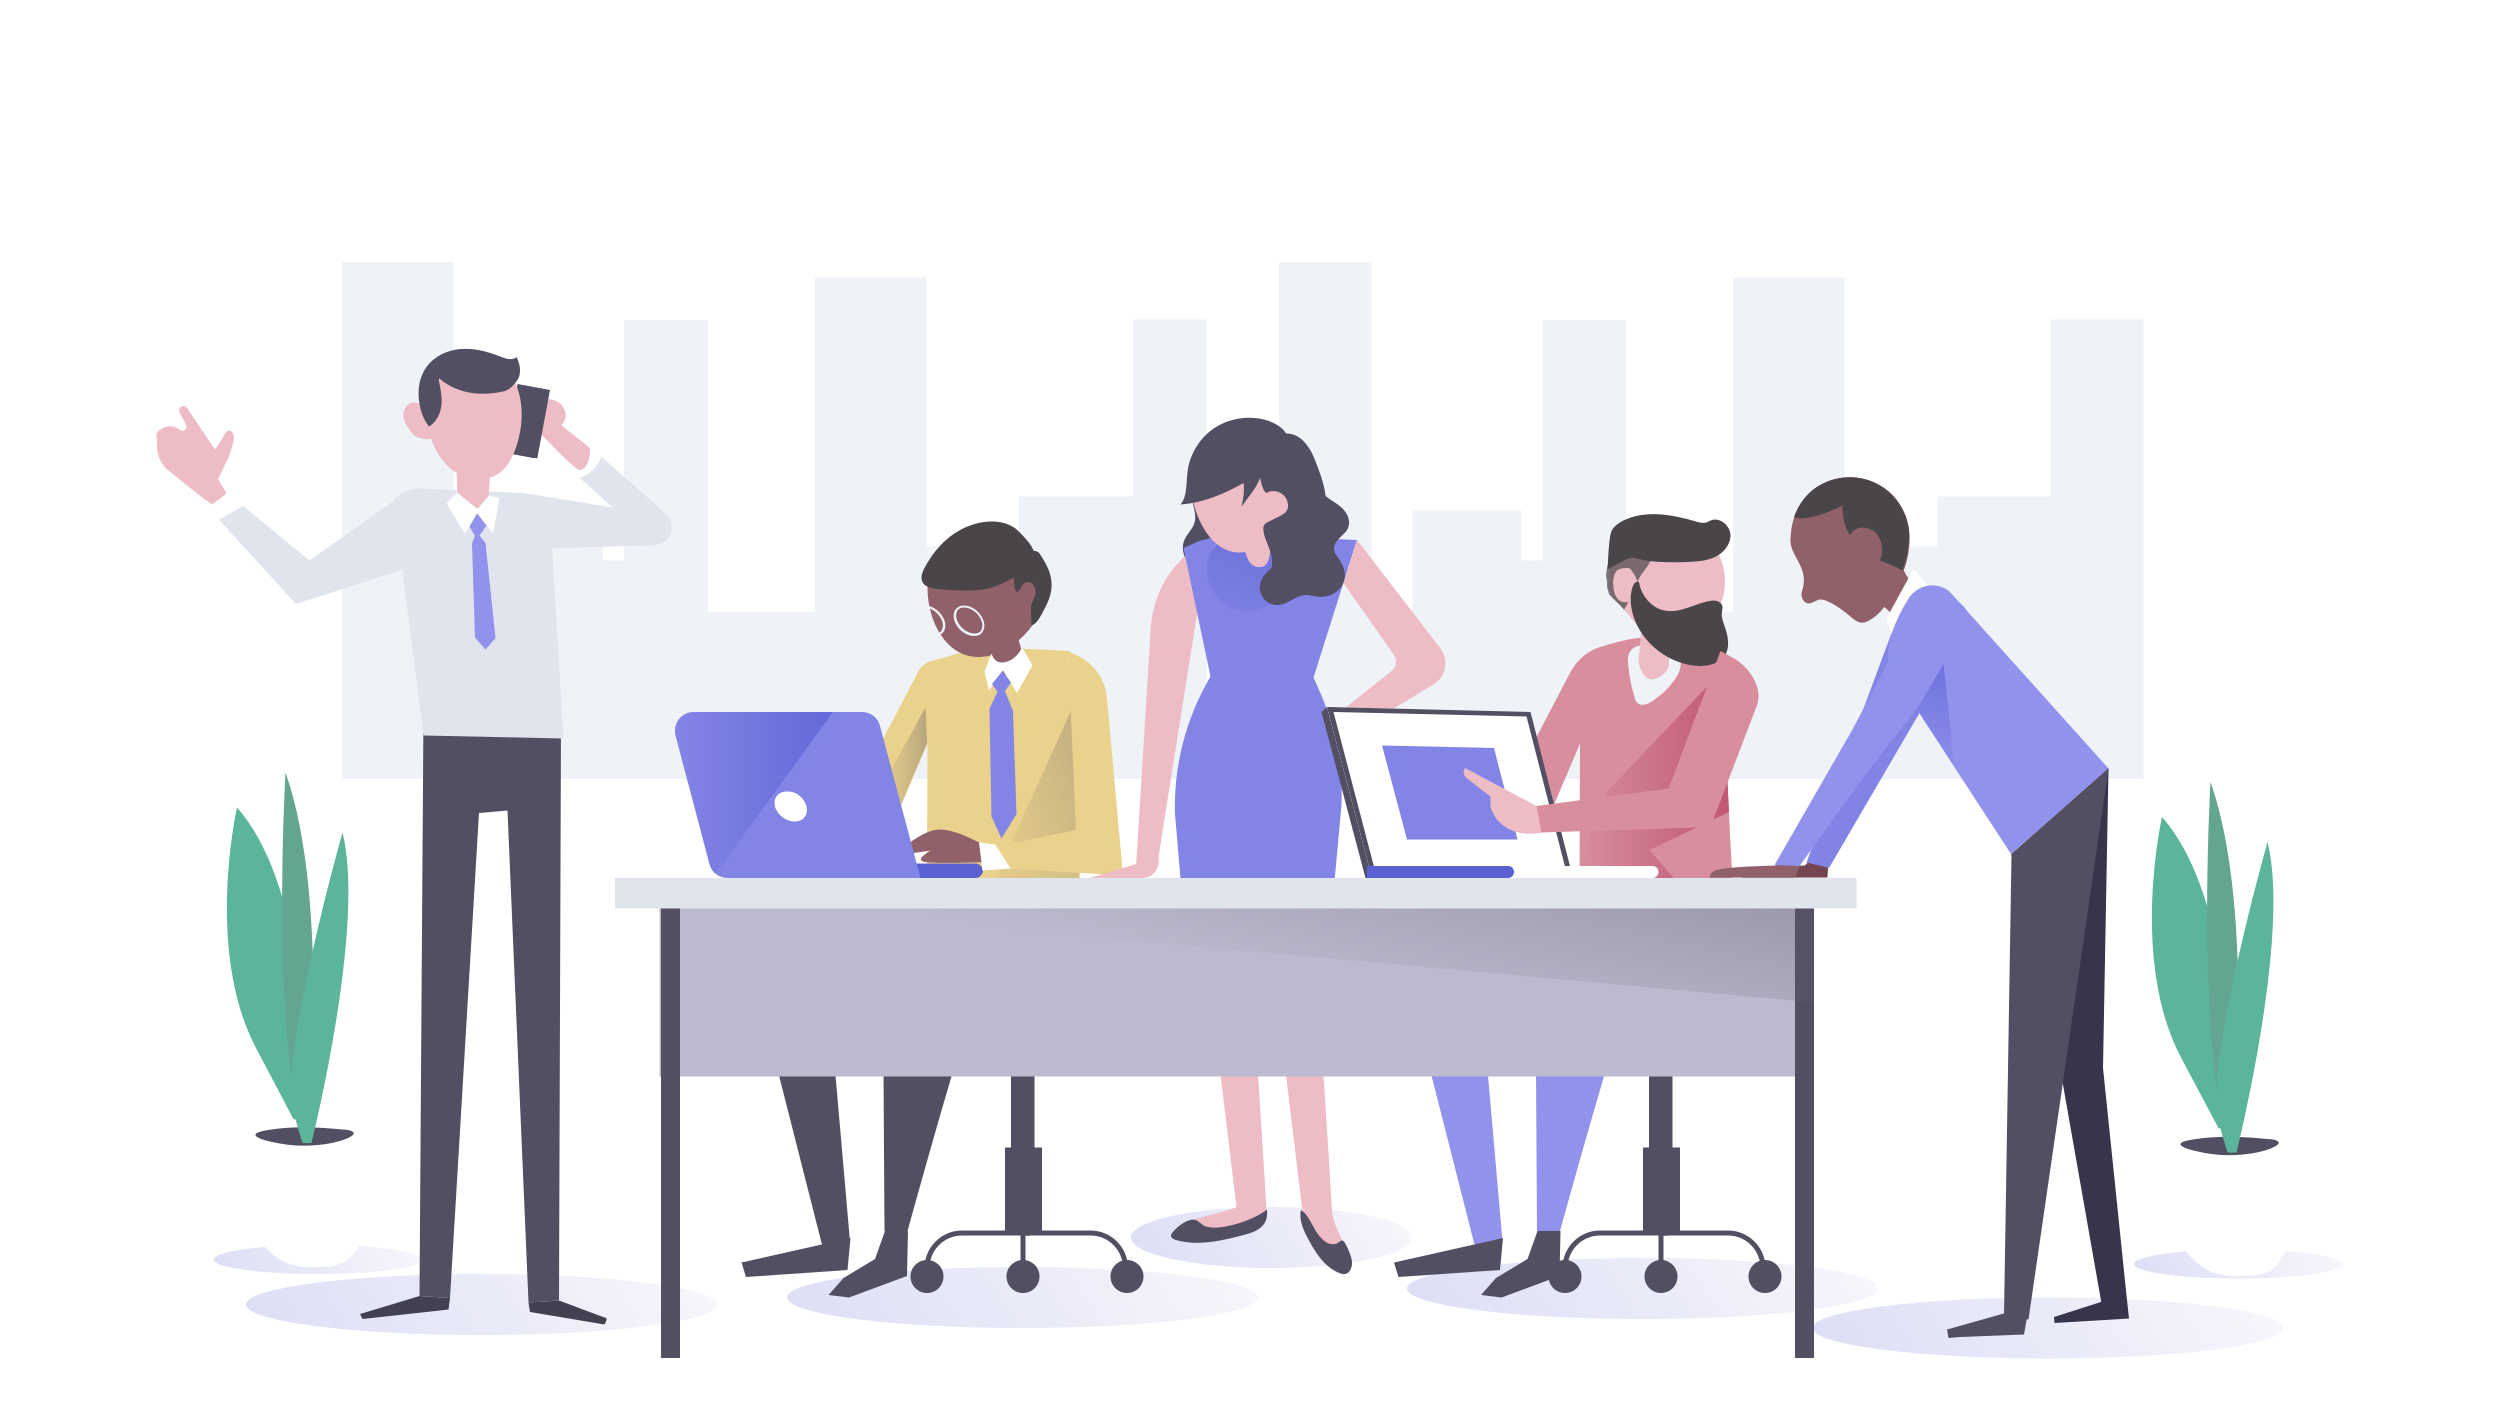 <?xml version="1.0" encoding="utf-8"?>
<!-- Generator: Adobe Illustrator 19.0.0, SVG Export Plug-In . SVG Version: 6.00 Build 0)  -->
<svg class="planing" version="1.1" xmlns="http://www.w3.org/2000/svg" xmlns:xlink="http://www.w3.org/1999/xlink" x="0px" y="0px"
	 viewBox="0 0 500 283" style="enable-background:new 0 0 500 283;" xml:space="preserve">
<style type="text/css">
	.planing .st0{display:none;}
	.planing .st1{display:inline;fill:#EFF2F7;}
	.planing .st2{fill:#FFFFFF;}
	.planing .st3{opacity:0.5;fill:url(#SVGID_1_);}
	.planing .st4{opacity:0.5;fill:url(#SVGID_2_);}
	.planing .st5{fill:#EFF2F7;}
	.planing .st6{fill:#5BB59B;}
	.planing .st7{fill:#524F63;}
	.planing .st8{fill:#63A590;}
	.planing .st9{opacity:0.5;fill:url(#SVGID_3_);}
	.planing .st10{opacity:0.5;fill:url(#SVGID_4_1);}
	.planing .st11{opacity:0.5;fill:url(#SVGID_5_);}
	.planing .st12{opacity:0.5;fill:url(#SVGID_6_1);}
	.planing .st13{opacity:0.5;fill:url(#SVGID_7_);}
	.planing .st14{fill:#E0E4ED;}
	.planing .st15{fill:#424051;}
	.planing .st16{fill:#EEBCC5;}
	.planing .st17{fill:#9092EC;}
	.planing .st18{fill:#EAD18C;}
	.planing .st19{opacity:0.5;fill:url(#SVGID_8_);}
	.planing .st20{fill:#91616A;}
	.planing .st21{fill:#5B61D3;}
	.planing .st22{fill:#8385E6;}
	.planing .st23{fill:url(#SVGID_9_);}
	.planing .st24{fill:url(#SVGID_10_);}
	.planing .st25{fill:#4A4549;}
	.planing .st26{fill:url(#SVGID_11_);}
	.planing .st27{fill:#D98E9D;}
	.planing .st28{fill:url(#SVGID_12_);}
	.planing .st29{opacity:0.7;fill:#4A4549;}
	.planing .st30{fill:#75454F;}
	.planing .st31{fill:#8284E5;}
	.planing .st32{fill:#37354C;}
	.planing .st33{fill:url(#SVGID_13_);}
	.planing .st34{fill:none;stroke:#524F63;stroke-miterlimit:10;}
	.planing .st35{fill:#BCBACE;}
	.planing .st36{fill:url(#SVGID_14_);}
</style>
<g id="BACKGROUND" class="st0">
	<rect y="-114" class="st1" width="500" height="500"/>
</g>
<g id="OBJECTS">
	<g>
		<rect x="255.8" y="15" class="st2" width="172.9" height="140.8"/>
	</g>
	<linearGradient id="SVGID_1_" gradientUnits="userSpaceOnUse" x1="86.946" y1="236.337" x2="18.673" y2="281.852">
		<stop  offset="0" style="stop-color:#4A50C2;stop-opacity:2.000000e-002"/>
		<stop  offset="1" style="stop-color:#444BCC;stop-opacity:0.64"/>
	</linearGradient>
	<ellipse class="st3" cx="63.6" cy="251.9" rx="20.9" ry="2.9"/>
	<linearGradient id="SVGID_2_" gradientUnits="userSpaceOnUse" x1="471.034" y1="237.269" x2="402.761" y2="282.784">
		<stop  offset="0" style="stop-color:#4A50C2;stop-opacity:2.000000e-002"/>
		<stop  offset="1" style="stop-color:#444BCC;stop-opacity:0.64"/>
	</linearGradient>
	<ellipse class="st4" cx="447.7" cy="252.8" rx="20.9" ry="2.9"/>
	<g>
		<rect x="68.4" y="15" class="st2" width="172.9" height="140.8"/>
	</g>
	<polygon class="st5" points="428.7,63.9 410.2,63.9 410.2,99.3 387.5,99.3 387.5,109.3 368.9,109.3 368.9,55.5 346.6,55.5 
		346.6,122.4 325.2,122.4 325.2,64 308.5,64 308.5,112.1 304.3,112.1 304.3,102.1 282.5,102.1 282.5,122.1 274.3,122.1 274.3,52.4 
		255.8,52.4 255.8,109.3 255.8,109.3 255.8,155.8 428.7,155.8 	"/>
	<polygon class="st5" points="241.3,63.9 226.6,63.9 226.6,99.3 203.8,99.3 203.8,109.3 185.3,109.3 185.3,55.5 163,55.5 163,122.4 
		141.6,122.4 141.6,64 124.8,64 124.8,112.1 120.6,112.1 120.6,102.1 98.9,102.1 98.9,122.1 90.7,122.1 90.7,52.4 68.4,52.4 
		68.4,136.9 68.4,155.8 241.3,155.8 	"/>
	<g>
		<path class="st6" d="M47.4,161.5c0,0-6.5,28.6,3.8,48.1S61.4,229,61.4,229S64.1,180.4,47.4,161.5z"/>
		<path class="st2" d="M47.8,236.3c0.6,3.5,1.4,7.1,3.2,10.2c1.7,3.1,4.5,5.8,8,6.6c1.6,0.4,3.2,0.4,4.8,0.3c1.8,0,3.6-0.2,5.2-1.1
			c2-1.2,3-3.4,3.8-5.6c1.4-3.7,2.4-7.5,3.1-11.3c0.4-2.2,0.7-4.6-0.4-6.6c-1.4-2.7-4.7-3.8-7.7-4.3c-5-0.8-11.9-1.2-16.7,0.8
			C46.9,227.1,47.2,232.4,47.8,236.3z"/>
		<path class="st7" d="M59.2,229.1c4,0.2,8.3-0.4,10.8-1.7c0.5-0.3,0.9-0.6,0.7-0.9c-0.3-0.4-1.3-0.6-2.3-0.6
			c-4.8-0.5-10.1-0.7-14.8,0.1C46.8,227.1,55.6,228.9,59.2,229.1z"/>
		<path class="st8" d="M57.1,154.5c0,0-3.2,54.5,4.3,74.5C61.4,229,66.3,180.4,57.1,154.5z"/>
		<path class="st6" d="M60.5,228.6h1.8c2.6-10.8,10.3-45.8,6.2-62.1c0,0-13,45.9-9.7,56.2C59.5,225.4,60.1,227.3,60.5,228.6z"/>
	</g>
	<g>
		<path class="st6" d="M432.4,163.4c0,0-6.5,28.6,3.8,48.1c10.3,19.4,10.3,19.4,10.3,19.4S449.1,182.3,432.4,163.4z"/>
		<path class="st2" d="M432.8,238.1c0.6,3.5,1.4,7.1,3.2,10.2c1.7,3.1,4.5,5.8,8,6.6c1.6,0.4,3.2,0.4,4.8,0.3c1.8,0,3.6-0.2,5.2-1.1
			c2-1.2,3-3.4,3.8-5.6c1.4-3.7,2.4-7.5,3.1-11.3c0.4-2.2,0.7-4.6-0.4-6.6c-1.4-2.7-4.7-3.8-7.7-4.3c-5-0.8-11.9-1.2-16.7,0.8
			C431.9,228.9,432.2,234.3,432.8,238.1z"/>
		<path class="st7" d="M444.2,231c4,0.2,8.3-0.4,10.8-1.7c0.5-0.3,0.9-0.6,0.7-0.9c-0.3-0.4-1.3-0.6-2.3-0.6
			c-4.8-0.5-10.1-0.7-14.8,0.1C431.8,228.9,440.6,230.8,444.2,231z"/>
		<path class="st8" d="M442.1,156.4c0,0-3.2,54.5,4.3,74.5C446.4,230.9,451.3,182.3,442.1,156.4z"/>
		<path class="st6" d="M445.5,230.5h1.8c2.6-10.8,10.3-45.8,6.2-62.1c0,0-13,45.9-9.7,56.2C444.5,227.3,445.1,229.2,445.5,230.5z"/>
	</g>
	<linearGradient id="SVGID_3_" gradientUnits="userSpaceOnUse" x1="148.934" y1="225.882" x2="-4.883" y2="328.426">
		<stop  offset="0" style="stop-color:#4A50C2;stop-opacity:2.000000e-002"/>
		<stop  offset="1" style="stop-color:#444BCC;stop-opacity:0.64"/>
	</linearGradient>
	<ellipse class="st9" cx="96.3" cy="260.9" rx="47.1" ry="6.1"/>
	<linearGradient id="SVGID_4_1" gradientUnits="userSpaceOnUse" x1="462.159" y1="230.543" x2="308.343" y2="333.087">
		<stop  offset="0" style="stop-color:#4A50C2;stop-opacity:2.000000e-002"/>
		<stop  offset="1" style="stop-color:#444BCC;stop-opacity:0.64"/>
	</linearGradient>
	<ellipse class="st10" cx="409.6" cy="265.6" rx="47.1" ry="6.1"/>
	<linearGradient id="SVGID_5_" gradientUnits="userSpaceOnUse" x1="257.071" y1="224.483" x2="103.255" y2="327.028">
		<stop  offset="0" style="stop-color:#4A50C2;stop-opacity:2.000000e-002"/>
		<stop  offset="1" style="stop-color:#444BCC;stop-opacity:0.64"/>
	</linearGradient>
	<ellipse class="st11" cx="204.5" cy="259.5" rx="47.1" ry="6.1"/>
	<linearGradient id="SVGID_6_1" gradientUnits="userSpaceOnUse" x1="381.056" y1="222.619" x2="227.24" y2="325.163">
		<stop  offset="0" style="stop-color:#4A50C2;stop-opacity:2.000000e-002"/>
		<stop  offset="1" style="stop-color:#444BCC;stop-opacity:0.64"/>
	</linearGradient>
	<ellipse class="st12" cx="328.5" cy="257.7" rx="47.1" ry="6.1"/>
	<linearGradient id="SVGID_7_" gradientUnits="userSpaceOnUse" x1="285.913" y1="226.46" x2="193.422" y2="288.12">
		<stop  offset="0" style="stop-color:#4A50C2;stop-opacity:2.000000e-002"/>
		<stop  offset="1" style="stop-color:#444BCC;stop-opacity:0.64"/>
	</linearGradient>
	<ellipse class="st13" cx="254.3" cy="247.5" rx="28.1" ry="6.1"/>
	<g>
		<path class="st14" d="M104.7,98.6l17.8,2.9l-8.5-7.7l4-4.5l15.4,13.7c2.1,2.2,0.6,5.9-2.5,6l-21.5,0.7L104.7,98.6z"/>
		<polygon class="st7" points="112.2,144.1 111.8,260.1 105.7,260.5 101.5,162.1 95.8,162.6 90,259.6 83.9,259.2 84.7,142 		"/>
		<path class="st14" d="M104.7,98.6l-20.5-0.9c-2.1-0.1-4.2,0.8-5.5,2.4l6,47l28,0.6l-2.6-43.1C110.2,104.6,105.5,98.6,104.7,98.6z"
			/>
		<path class="st2" d="M114,89.6c-1.1,0.9-2.6,1.7-2.8,3.1c-0.2,1.2,0.7,2.5,1.9,2.9c1.2,0.4,2.5,0.2,3.6-0.3
			c1.8-0.8,3.3-2.5,3.7-4.5c0.2-1.4-0.4-4.2-2.1-4.7C116.4,85.6,115.4,88.5,114,89.6z"/>
		<polygon class="st15" points="83.9,259.2 72,262.8 72.5,263.8 89.7,261.9 90,259.6 		"/>
		<path class="st16" d="M45.5,99l-1.9-3.2l2.1-4.3c0,0,1.1-3,1.1-4c0-0.9-0.9-2.3-1.9-0.6c-0.9,1.7-1.9,3-1.9,3l-5.6-8.3
			c-0.2-0.2-0.4-0.4-0.7-0.4l0,0c-0.6,0-1.1,0.7-0.8,1.3l1.3,2.4c0.4,0.8-0.5,1.6-1.2,1.1l-0.3-0.2c-1.4-1-3.3-0.6-4.3,0.8l-0.1,0.1
			l0.1,2.8c0.1,1.8,0.9,3.5,2.3,4.6c3.3,2.7,9.1,7.4,9.3,7C43.3,100.7,45.5,99,45.5,99z"/>
		<path class="st16" d="M109.2,80.5c-0.8-0.4-1.8,0-2.3,0.7c-0.5,0.7-0.5,1.7-0.2,2.5c0.5,1.5,2.2,2.6,3.8,2.3
			c1.6-0.2,2.9-1.9,2.6-3.4c-0.2-1.1-1-2.1-2.1-2.5c-1.1-0.4-2.3-0.3-3.4,0.1"/>
		<path class="st16" d="M108.8,82.3l9.2,7.3c0,0,0.2,4-2,4.4c-0.7,0.4-9.2-8.6-9.2-8.6L108.8,82.3z"/>
		<path class="st15" d="M105.7,260.5l0.3,1.9l14.9,2.5c0,0,0.7-1.2,0.3-1.3c-0.4-0.1-9.4-3.5-9.4-3.5L105.7,260.5z"/>
		<path class="st16" d="M91.1,88.7l0.5,12.8c0,1.5,1.1,2.7,2.5,3l0,0c1.7,0.3,3.2-0.9,3.5-2.6l0.6-11.1L91.1,88.7z"/>
		<g>
			
				<rect x="102.2" y="77.3" transform="matrix(0.983 0.183 -0.183 0.983 17.195 -17.881)" class="st7" width="6.6" height="13.9"/>
			
				<rect x="102.3" y="77.3" transform="matrix(0.983 0.183 -0.183 0.983 17.176 -17.816)" class="st7" width="5.9" height="13.9"/>
		</g>
		<path class="st2" d="M90.4,99.6c0,0-0.9,0.8-1,1.1c-0.1,0.3,3.6,6,3.6,6l2.5-3.9l3.1,3.9l1.3-7.1l-2.1-0.5l-2.3,2.7l-4.1-3.3
			L90.4,99.6z"/>
		<polygon class="st17" points="95.4,102.7 93.9,105.3 95,107.2 94.4,108.7 95,127.5 97.1,129.9 99.1,127.6 97.1,108.6 95.9,107.1 
			97.3,105.1 		"/>
		<path class="st16" d="M85.8,75c-1.3,3-1.2,6.4-0.5,9.6c0.7,3.5,2.2,6.9,4.9,9.2c2.7,2.2,7,2.9,9.8,0.7c1.7-1.3,2.6-3.3,3.3-5.3
			c1.3-4,1.5-8.5-0.1-12.3C100.2,69.9,89.4,66.6,85.8,75z"/>
		<polygon class="st14" points="81.2,113.7 59.2,120.8 43.2,103.3 47.2,100 61.9,112.1 78.7,100.2 81.5,105.2 		"/>
		<polygon class="st2" points="40.7,102.2 42.3,104.8 49.9,100.5 46.9,97.5 		"/>
		<path class="st16" d="M82,80.7c-1,0.4-1.4,1.6-1.3,2.6c0.1,1,0.7,2,1.3,2.8c0.4,0.5,0.7,0.9,1.2,1.2c0.5,0.3,1,0.4,1.6,0.5
			c0.7,0.1,1.5,0,1.9-0.5c0.2-0.3,0.3-0.7,0.3-1c0.2-1.7-0.2-2.4-1.2-3.6C84.9,81.5,83.7,79.9,82,80.7z"/>
		<path class="st7" d="M88.3,80.8c-0.1,1.8-1,3.6-2.5,4.5c-1.2-1.5-1.8-3.4-2-5.2c-0.3-2.3,0.1-4.8,1.5-6.7c1.6-2.2,4.2-3.4,6.9-3.6
			c2.7-0.2,5.3,0.5,7.8,1.5c1.1,0.4,2.4,0.9,3.3,0.1c0.4,0.8,0.7,1.7,0.7,2.6c0,0.7-0.1,1.4-0.5,2c-0.7,1-1.7,2.1-2.9,2.3
			c-8.7,1.9-12.7-2.8-12.8-2.6c-0.1,0.5,0.1,1,0.2,1.5C88.2,78.4,88.4,79.6,88.3,80.8z"/>
	</g>
	<g>
		<path class="st18" d="M216.1,178.3l-2.5-48.1c0,0-12.4-0.7-16-0.7c-2,0-5.4,1-8.1,1.8c-2.5,0.8-4.6,0.7-5.9,3.1l-20.3,38.9
			l12.5,1.2l4.2-4.7l-2.1-3.2l7.6-17.9l-0.1,30.3L216.1,178.3z"/>
		<linearGradient id="SVGID_8_" gradientUnits="userSpaceOnUse" x1="171.678" y1="156.155" x2="185.383" y2="156.155">
			<stop  offset="0" style="stop-color:#EAD18C;stop-opacity:0"/>
			<stop  offset="1" style="stop-color:#524F63;stop-opacity:0.7"/>
		</linearGradient>
		<path class="st19" d="M185.1,141.5l-13.4,24.3l4.2,4.9c0,0,1.7,0.3,3.3-0.2l0.7-0.8l-2.1-3.2l7.6-17.9L185.1,141.5z"/>
		<path class="st20" d="M195.8,168.5c-0.5-0.2-4.7-2.6-7.8-2.6c-3.1,0-6.9,3.3-6.9,3.3s-0.5,1.7,1.6,1.4c2.1-0.3,3.5-0.5,3.5-0.5
			s-3.6,1.9-1.2,2.3s12.7,0,12.7,0L195.8,168.5z"/>
		<path class="st21" d="M195.1,175.6h-40v-2.9h40c0.8,0,1.5,0.7,1.5,1.5l0,0C196.5,174.9,195.9,175.6,195.1,175.6z"/>
		<path class="st22" d="M184.1,175.6h-38.6c-1.7,0-3.2-1.1-3.6-2.8l-6.8-25.7c-0.6-2.4,1.2-4.7,3.6-4.7h33.7c1.7,0,3.2,1.1,3.6,2.8
			L184.1,175.6z"/>
		<linearGradient id="SVGID_9_" gradientUnits="userSpaceOnUse" x1="134.869" y1="158.556" x2="166.562" y2="158.556">
			<stop  offset="0" style="stop-color:#484EC2;stop-opacity:0"/>
			<stop  offset="1" style="stop-color:#444BCC;stop-opacity:0.502"/>
		</linearGradient>
		<path class="st23" d="M138.6,142.4c-2.5,0-4.3,2.3-3.6,4.7l6.8,25.7c0.2,0.8,0.7,1.5,1.3,2l23.5-32.4H138.6z"/>
		<path class="st2" d="M161.3,161.3c0.4,1.7-0.6,3-2.4,3c-1.7,0-3.5-1.4-3.9-3c-0.4-1.7,0.6-3,2.4-3
			C159.2,158.2,160.9,159.6,161.3,161.3z"/>
		<path class="st20" d="M196.3,123.5c0.3,0.7,2.8,10.2,2.8,10.2s0.9,1.6,2.9,1.4c2.1-0.2,2.9-3.1,2.9-3.1l-3.6-12L196.3,123.5z"/>
		<path class="st20" d="M209.2,117.6c0,6.6-7,13.8-13.5,13.8c-6.6,0-10.2-7.3-10.2-13.8s5.3-11.9,11.9-11.9
			C203.9,105.7,209.2,111,209.2,117.6z"/>
		<path class="st2" d="M198.3,130.7l-1.4,3.6l0.9,3.8l2.8-4l2.8,4.5l3.1-5.5l-2.1-3.6c0,0-1,2.4-3.3,2.9
			C198.8,133,198.3,130.7,198.3,130.7z"/>
		<polygon class="st22" points="200.5,134.2 198.4,136.8 199.5,138.4 197.9,141.7 198.3,163.3 200.3,167.7 203.3,162.8 202.6,142.2 
			201,138.2 202.2,136.5 		"/>
		<linearGradient id="SVGID_10_" gradientUnits="userSpaceOnUse" x1="179.009" y1="173.64" x2="246.561" y2="146.92">
			<stop  offset="0" style="stop-color:#EAD18C;stop-opacity:0"/>
			<stop  offset="1" style="stop-color:#524F63;stop-opacity:0.7"/>
		</linearGradient>
		<polygon class="st24" points="215.1,140.2 215.9,178.2 198,178 		"/>
		<path class="st18" d="M213.6,130.2l1.6,35.8l-16.6,3.4l2.3,4.3l23.7,1.4l-3.2-35.4c-0.3-3.7-2.5-6.9-5.8-8.5L213.6,130.2z"/>
		<polygon class="st2" points="195.8,168.5 199.1,168.9 202.1,173.7 196.5,174.1 		"/>
		<path class="st7" d="M179.3,184.8l-29.3,7.5l14.9,58.6l5.1-2.6l-4.4-50.4l26.2-8.2l-15.2,8.7l0.3,47.8h4.6
			c0,0,12.9-46.8,14.1-46.8c1.3,0,22.9-14.4,22.9-14.4L179.3,184.8z"/>
		<polygon class="st7" points="149.2,255.4 169.5,254 170.1,247.6 148.3,252.5 		"/>
		<polygon class="st7" points="165.7,259 169.8,259.5 181.4,255.2 181.6,246.2 177,246.2 175,251.8 168.7,255.6 		"/>
		<path class="st25" d="M185,113.4c-0.5,0.9-0.9,1.9-0.6,2.8c0.4,1.1,1.8,1.5,3,1.6c2,0.2,4.1,0.3,6.1,0.3c1.4,0,2.7-0.1,4.1-0.4
			c2.2-0.5,4.1-1.6,6.1-2.7c1.4-0.8,2.9-1.8,3.2-3.3c0.2-1.6-0.9-3-1.9-4.1c-0.6-0.7-1.2-1.3-1.9-1.9c-1.8-1.3-4.1-1.6-6.3-1.3
			C191.4,105.2,187.5,108.8,185,113.4z"/>
		<path class="st25" d="M204.4,117.2c0.2-0.6,1-1,1.6-0.7c0.6,0.2,1,0.8,1.1,1.5c0.1,0.6-0.1,1.3-0.4,1.9c-0.1,0.3-0.3,0.6-0.4,0.9
			c-0.1,0.3-0.1,0.5-0.1,0.8c0,1.2,0,2.3,0.1,3.5c1-0.4,1.5-1.3,2-2.2c1.1-2,2.2-4.1,2-6.4c-0.1-1.9-1-3.6-2-5.2
			c-0.2-0.3-0.4-0.7-0.7-0.9c-0.5-0.3-1.1-0.3-1.6-0.2c-0.5,0.2-1,0.5-1.5,0.8c-0.5,0.3-0.9,0.6-1.4,0.9c-0.4,0.3-0.9,0.6-1.2,1.1
			c-0.4,0.9,0.2,1.3,0.7,1.8C203,115,202.5,120.8,204.4,117.2z"/>
		<g>
			<path class="st5" d="M187,127.2c-1.6,0-3.3-1.3-3.9-3c-0.3-0.9-0.2-1.7,0.2-2.3c0.4-0.5,1-0.8,1.7-0.8c1.6,0,3.3,1.3,3.9,3
				c0.3,0.9,0.2,1.7-0.2,2.3C188.3,126.9,187.7,127.2,187,127.2z M184.9,121.5c-0.6,0-1.1,0.2-1.3,0.6c-0.3,0.5-0.4,1.2-0.1,1.9
				c0.5,1.5,2.1,2.7,3.5,2.7c0.6,0,1.1-0.2,1.3-0.6c0.3-0.5,0.4-1.2,0.1-1.9C187.9,122.7,186.3,121.5,184.9,121.5z"/>
		</g>
		<g>
			<path class="st5" d="M194.8,127.2c-1.6,0-3.3-1.3-3.9-3c-0.3-0.9-0.2-1.7,0.2-2.3c0.4-0.5,1-0.8,1.7-0.8c1.6,0,3.3,1.3,3.9,3
				c0.3,0.9,0.2,1.7-0.2,2.3C196.2,126.9,195.6,127.2,194.8,127.2z M192.8,121.5c-0.6,0-1.1,0.2-1.3,0.6c-0.3,0.5-0.4,1.2-0.1,1.9
				c0.5,1.5,2.1,2.7,3.5,2.7c0.6,0,1.1-0.2,1.3-0.6c0.3-0.5,0.4-1.2,0.1-1.9C195.8,122.7,194.2,121.5,192.8,121.5z"/>
		</g>
	</g>
	<g>
		<path class="st7" d="M238.3,99c0.1,1.9,1.1,3.7,0.6,5.5c-0.4,1.5-1.8,2.5-2.2,4c-0.5,1.7,0.4,3.4,1.2,4.9c0.7,1.3,1.7,2.7,3.1,2.7
			c0.6,0,1.2-0.3,1.8-0.6c1.4-0.7,2.8-1.4,4.2-2.1c0.6-0.3,1.2-0.6,1.7-1.1c0.7-0.7,1.1-1.7,1.4-2.6c1.1-2.9,2-6,1.8-9.1
			c-0.2-3.1-1.9-6.3-4.9-7.5c-1.6-0.6-6.4-1.2-7.8,0.2c-0.6,0.6-0.3,1.3-0.4,2.1C238.7,96.7,238.2,97.8,238.3,99z"/>
		<path class="st16" d="M241.7,108.3l-1.4,0.4c-5.9,3.8-9.3,9.2-10.1,16.1l-3,48.6l4.5-2L241.7,108.3z"/>
		<path class="st22" d="M271.4,108l-24-1c-2-0.1-5.6,0.6-7.6,1.2l-3.1,1.4l5.4,25.7h0c-4.9,8.3-7.4,17.9-7.1,27.5L238,198h26.9
			l3.4-37c0.3-7.6-1.1-15.1-4.1-22.1l-1.5-3.4L271.4,108z"/>
		<linearGradient id="SVGID_11_" gradientUnits="userSpaceOnUse" x1="245.999" y1="130.863" x2="258.656" y2="97.382">
			<stop  offset="0" style="stop-color:#484EC2;stop-opacity:0"/>
			<stop  offset="1" style="stop-color:#444BCC;stop-opacity:0.502"/>
		</linearGradient>
		<path class="st26" d="M242.6,118.3c0.7,1.2,1.6,2.3,2.8,3.1c1.6,0.9,3.6,1.1,5.4,0.7c1.8-0.4,3.5-1.2,5.1-2.2
			c2.9-1.7,5.6-3.7,7.8-6.3c1.5-1.8,2.6-4.5,1.4-6.5c-0.8-1.3-2.3-1.9-3.8-2.3C253.5,102.6,236.6,107.1,242.6,118.3z"/>
		<path class="st16" d="M261.1,95.4c0,6.4-6.8,15.1-13.2,15.1c-6.4,0-9.9-8.7-9.9-15.1c0-6.4,5.2-11.6,11.6-11.6
			C255.9,83.9,261.1,89,261.1,95.4z"/>
		<path class="st16" d="M271.4,108l16.7,21.7c1.7,2.3,1.1,5.6-1.3,7.1l-19.5,11.9l-2.4-3.8l13.4-10.7c1-0.8,1.2-2.2,0.5-3.2
			l-10.1-14.4L271.4,108z"/>
		<path class="st16" d="M218,175.6h10.5c1.7,0,3.1-1.3,3.2-3l0.1-1.2L218,175.6z"/>
		<path class="st16" d="M246.4,103.2c-0.2-0.4,2.8,7.6,2.8,7.6s0.7,3.3,3.4,2.5c2.8-0.8,1.1-12.5,0.7-12.6S246.7,103.9,246.4,103.2z
			"/>
		<path class="st7" d="M253.3,93.9c-5.4,3.3-11,6.6-17.2,7c1.4-1.7,1.1-4.2,1.4-6.5c0.4-3.6,2.6-7.1,5.7-9c3.1-1.9,7.1-2.4,10.6-1.2
			c1.3,0.5,2.5,1.2,3.3,2.3C259.3,89.8,255.7,92.4,253.3,93.9z"/>
		<path class="st7" d="M252.8,106.8c0.4,1.7,1.4,3.2,1.6,5c0.1,1.1-0.1,2.3-0.4,3.4c-0.3,1.3-0.6,2.7-0.9,4c1.9-0.4,3.6-1.3,5-2.5
			c5.4-4.3,8.1-11.6,6.9-18.3c-0.3-1.9-1-3.8-1.7-5.6c-0.5-1.4-1.1-2.8-2.1-4c-0.9-1.2-2.3-2.1-3.8-2.1c-1.8,0-3.4,1.1-4.5,2.6
			c-0.7,1-1.2,2.2-1.2,3.4c0,1.2,0.5,5.4,1.6,5.9c1.4-0.9,3.6-0.1,4.1,1.5c0.9,2.5-1.3,3-2.8,3.8
			C252.8,104.8,252.4,104.8,252.8,106.8z"/>
		<path class="st7" d="M265.1,99.2c1.1,0.9,2.4,1.5,3.4,2.5s1.7,2.5,1.1,3.9c-0.3,0.8-1.1,1.4-1.7,2c-0.6,0.6-1.2,1.4-1.1,2.3
			c0.1,0.6,0.4,1.1,0.8,1.6c0.9,1.3,1.6,2.8,1.3,4.3c-0.2,1.2-1.1,2.3-2.1,2.9c-1.1,0.6-2.4,0.8-3.6,0.6c-0.7-0.1-1.4-0.3-2.1-0.3
			c-1.9,0.1-3.4,1.8-5.3,2c-1.1,0.1-2.2-0.3-2.9-1.1c-0.7-0.8-1.1-1.9-0.9-3c0.3-1.7,1.8-3,3.2-4c1.4-1.1,2.9-2.4,3.1-4.1
			c0.2-1.3-0.5-2.6-0.3-3.9c0.2-1.9,2-3.3,2.4-5.1c0.2-1-0.1-3.7,1.5-3.7C263,96.2,264.1,98.5,265.1,99.2z"/>
		<path class="st7" d="M251.3,97.1c-0.3,0.6-0.8,1.2-1.2,1.8c-0.6,0.8-1.2,1.6-1.8,2.4c0.4-1.6,0.6-3.2,0.4-4.8c0-0.2-0.1-0.5,0-0.7
			c0.1-0.5,0.5-0.8,0.9-1c0.6-0.4,2-1.6,2.6-0.8C252.6,94.6,251.6,96.6,251.3,97.1z"/>
	</g>
	<g>
		<polygon class="st7" points="265.4,141.4 264.3,142.4 268.1,146.8 		"/>
		<path class="st27" d="M346.6,178.3l-2.5-48.1c0,0-12.4-2.6-16-2.6c-2,0-5.4,1-8.1,1.8c-2.5,0.8-4.6,2.6-5.9,5l-20.3,38.9l12.5,1.2
			l4.2-4.7l-2.1-3.2l7.6-17.9l-0.1,30.3L346.6,178.3z"/>
		<path class="st16" d="M345,116.3c0,6.6-5.3,11.9-11.9,11.9c-3.6,0-6.2-3.8-8.3-6.3c-1.8-2.1-3.1-2.7-3.1-5.6
			c0-6.6,4.9-11.8,11.5-11.8S345,109.7,345,116.3z"/>
		<polygon class="st7" points="314.6,175.6 273.1,175.6 264.3,142.4 305.8,142.4 		"/>
		<polygon class="st2" points="314.6,175.6 274.4,175.6 265.4,141.4 306,142.4 		"/>
		<rect x="273.4" y="173.2" class="st7" width="28.5" height="2.4"/>
		<linearGradient id="SVGID_12_" gradientUnits="userSpaceOnUse" x1="315.771" y1="157.801" x2="345.798" y2="157.801">
			<stop  offset="0" style="stop-color:#B6567A;stop-opacity:0"/>
			<stop  offset="1" style="stop-color:#C45771"/>
		</linearGradient>
		<path class="st28" d="M329.9,170l15.9-7.6l-1.3-25.6l-2.8,0.2l-20.6,21.6c0,0-3.1,8-5.3,14.4l0,5.9l21.4-0.4L329.9,170z"/>
		<polygon class="st22" points="303.5,167.9 281.4,167.9 276.4,149.1 298.8,149.6 		"/>
		<path class="st17" d="M309.8,184.8l-29.3,7.5l14.9,58.6l5.1-2.6l-4.4-50.4l26.2-8.2l-15.2,8.7l0.3,47.8h4.6
			c0,0,12.9-46.8,14.1-46.8c1.3,0,22.9-14.4,22.9-14.4L309.8,184.8z"/>
		<polygon class="st7" points="279.7,255.4 300,254 300.6,247.6 278.8,252.5 		"/>
		<path class="st5" d="M325.6,132.6c0.2,2.3,0.6,4.6,1.3,6.8c0.1,0.5,0.3,1,0.7,1.3c0.8,0.6,2,0.1,2.9-0.5c1.5-1,2.9-2.2,4-3.7
			c0.7-0.9,1.4-1.9,1.6-3.1c0.2-1.1,0-2.5-0.9-3.2c-1.4-1.2-4.3-1.1-6-1.2C326.8,129,325.4,130,325.6,132.6z"/>
		<polygon class="st7" points="296.2,259 300.3,259.5 311.9,255.2 312.1,246.2 307.5,246.2 305.5,251.8 299.2,255.6 		"/>
		<path class="st16" d="M328.6,122.3l-0.9,10c0,0,0.7,4.2,3.2,3.5c2.5-0.7,2.8-2.6,2.8-2.6l1.1-12L328.6,122.3z"/>
		<path class="st25" d="M337.5,112.4c1.9-0.1,3.8-0.2,5.5-1c1.7-0.8,3.1-2.5,3.1-4.3c0-1.9-2-3.6-3.7-3.1c-0.4,0.1-0.8,0.4-1.2,0.5
			c-0.6,0.2-1.3,0-2-0.2c-4.8-1.4-10.2-2.4-14.7-0.1c-0.8,0.4-1.6,1-2.1,1.8c-0.3,0.6-0.4,1.4-0.5,2.1c-0.2,1.9-0.3,3.9-0.4,5.8
			c1.3-0.7,2.6-1.5,3.9-2.1c1.3-0.6,2.2,0,3.6,0.3C331.8,112.5,334.7,112.5,337.5,112.4z"/>
		<path class="st29" d="M326.3,109.2c-1.2-0.2-2.5,0.2-3.5,1c-0.9,1.5-1.5,3.2-1.6,5c0.1,0.6,0.3,1.3,0.2,1.9c0,0.4,0.2,1,0.4,1.7
			c0.7,1,1.8,1.7,2.9,3c0,0.1,0.1,0.1,0.1,0.2c1.2-2,3-6.5,3.4-7c0.5-0.7,2.3-2.8,2-3.7C329.9,110.4,327.2,109.4,326.3,109.2z"/>
		<path class="st16" d="M326.3,114.1c-0.1-0.1-0.2-0.3-0.3-0.4c-0.2-0.1-0.4-0.1-0.6-0.1c-0.8,0-1.7,0.1-2.2,0.7
			c-0.2,0.3-0.3,0.6-0.4,0.9c-0.2,0.8-0.2,1.6-0.1,2.4c0.1,1.2,0.7,2.6,1.9,2.8c0.7,0.2,1.5-0.1,2-0.6
			C328.6,118.1,327.6,115.9,326.3,114.1z"/>
		<path class="st25" d="M341.4,120.3c0.6-0.1,1.2-0.3,1.9-0.1c0.6,0.1,1.2,0.6,1.2,1.3c0,0.3-0.1,0.6-0.1,0.9
			c-0.2,0.9,0.2,1.9,0.5,2.8c0.7,1.9,1.2,4.3,0,6c-1.1,1.6-3.3,2-5.2,2c-5.8-0.3-11.2-4.4-13-9.9c-0.6-1.9-0.8-4-0.2-5.9
			c0.2-0.6,0.7-1.3,1.3-1c0.3,2.2,1.8,4.3,3.8,5.3C335.1,123.2,338,121.1,341.4,120.3z"/>
		<g>
			<path class="st7" d="M266.7,142.4l38.6,0.9l8,31.2h-38.2L266.7,142.4 M265.4,141.4l9,34.2h40.2l-8.5-33.2L265.4,141.4
				L265.4,141.4z"/>
		</g>
		<path class="st2" d="M330.5,175.6h-57.1v-2.4h57.1c0.7,0,1.2,0.5,1.2,1.2l0,0C331.7,175,331.2,175.6,330.5,175.6z"/>
		<path class="st21" d="M301.6,175.6h-28.2v-2.4h28.2c0.7,0,1.2,0.5,1.2,1.2l0,0C302.8,175,302.3,175.6,301.6,175.6z"/>
		<path class="st27" d="M344.1,130.2l-10.4,27.5l-26.5,3.5l1,5.3l33.9-1.1l9.2-24.1c0.5-1.2,0.5-2.5,0.2-3.7c-0.8-2.7-2.8-5-5.4-6.3
			L344.1,130.2z"/>
		<path class="st16" d="M307.3,161.2l-14.3-7.6c0,0-0.8,1.1,0.4,2.1c1.1,0.9,4.7,3.6,4.7,3.6v2.1c1.2,3.9,4.9,5.7,8.9,5.3l1.3-0.1
			L307.3,161.2z"/>
	</g>
	<g>
		<path class="st30" d="M365.5,175.5h-17.1c0,0-0.5-1.2,2.2-1.7c2.7-0.5,10.4-0.7,10.4-0.7l2-2.2l2.7,0.7L365.5,175.5z"/>
		<path class="st31" d="M379.5,123.4l-18.2,49.1l4.5,1.1l27.9-47.8c0,0-0.8-3.1-5.5-6.1C383.4,116.7,379.5,123.4,379.5,123.4z"/>
		<path class="st20" d="M380,100.9c-3.5-5.5-10.9-7.1-16.4-3.6c-3.1,2-5.1,5.5-5.4,9.2c-0.2,1.8-0.2,2.5,0.6,4.2
			c0.8,1.7,2.8,4.1,1.6,7.5c-0.3,0.8,0,2,0.9,2.4c0.9,0.4,1.8-0.6,2.7-0.7c1.7-0.1,5.1,2.5,6.3,3.6c0.5,0.4,1.1,0.9,1.8,1
			c0.6,0.1,1.2-0.1,1.7-0.4c2.6-1.4,4.2-4.1,5.5-6.7c1.2-2.5,2.3-5.1,2.5-7.8C382.2,106.7,381.7,103.6,380,100.9z"/>
		<path class="st20" d="M379.5,123.9c0.5,0.5,1.1,1.1,1.8,1c0.3,0,0.6-0.2,0.9-0.4c0.7-0.5,1.4-1.1,2-1.7c0.4-0.4,0.7-0.8,0.8-1.4
			c0-0.3-0.1-0.6-0.2-0.9c-1.2-2.7-3.7-4.8-4.5-7.6c-0.4-1.3-0.4-2.7-0.9-3.9s-1.5-2.5-2.8-2.5c-0.8,0-1.5,0.4-2.2,0.8
			c-2.1,1.5-3.3,4.2-3.1,6.8c0.2,2.3,1.5,4.5,3.5,5.8C376.6,121,377.9,122.3,379.5,123.9z"/>
		<path class="st25" d="M363.5,97.3c-2.2,1.4-3.8,3.6-4.7,6.1c2.3,1.1,8.1-1.4,9.7-2.3c-0.2,4,2,8,5.4,10c2.1,1.2,4.6,1.8,6.6,3
			c0.5-1.5,1-3,1.1-4.5c0.6-2.9,0.1-6-1.7-8.7C376.4,95.4,369.1,93.8,363.5,97.3z"/>
		<path class="st20" d="M369.9,109.4c-0.7-1.2,0-2.9,1.3-3.6c1.3-0.6,2.9-0.2,3.9,0.7c1,1,1.4,2.5,1.3,3.9c-0.1,1.8-1.4,3.7-3.2,3.6
			c-1,0-1.8-0.7-2.4-1.5c-0.5-0.8-0.8-1.8-1.1-2.7"/>
		<polygon class="st2" points="386.1,117.8 382.7,113.8 377.3,123.7 379.3,129.9 386.4,121.9 		"/>
		<path class="st17" d="M389.9,118.3l31.8,35.4l-19.5,17.1l-23.9-36.7c-2.4-3.5,1.3-11.3,3.7-14.8l0,0
			C383.9,116.8,387.5,116.3,389.9,118.3z"/>
		<polygon class="st32" points="420.6,262.4 412.1,214.1 402.3,170.8 421.7,153.7 420.6,213.6 425.4,260 		"/>
		<polygon class="st7" points="421.7,153.7 405.7,263.9 400.8,263.1 402.3,170.8 		"/>
		<polygon class="st7" points="391.9,267.4 404.8,266.9 405.5,262.9 401.8,262.4 389.4,265.9 389.7,267.6 		"/>
		<polygon class="st32" points="425.4,260 425.8,263.7 410.9,264.6 410.8,263.4 423.9,259.2 		"/>
		<path class="st20" d="M359.1,175.5h-17.1c0,0-0.5-1.2,2.2-1.7c2.7-0.5,11-0.7,11-0.7l1.4-2.3l3.7,1.4L359.1,175.5z"/>
		<path class="st17" d="M383.4,121.5l-12.9,24.4L354.9,173l5,0.2l13.8-19.1l18.3-23.4c2.4-1.9,3.1-5.2,1.7-7.9l0,0
			C391.9,118.8,386.4,118.1,383.4,121.5z"/>
		<linearGradient id="SVGID_13_" gradientUnits="userSpaceOnUse" x1="385.659" y1="156.134" x2="389.909" y2="129.967">
			<stop  offset="0" style="stop-color:#484EC2;stop-opacity:0"/>
			<stop  offset="1" style="stop-color:#444BCC;stop-opacity:0.502"/>
		</linearGradient>
		<path class="st33" d="M390.8,153.2c-0.4-5-2.1-20.4-2.1-20.4l-5.3,9L390.8,153.2z"/>
	</g>
	<g>
		<path class="st16" d="M249.7,193.8c-0.9,0-7.8,2.9-7.8,2.9l5.4,44.7c-1.2,0.6-2.9,0.9-4.1,1.3c-2.7,0.8-5.1,1-7.4,2.6
			c-0.2,0.1-0.2,0.8-0.3,1c-0.1,0.5,0.6,0.7,1.1,0.8c3.2,0.1,6.5,0.2,9.7,0c2.1-0.1,3.7-1.1,5.6-2.1c1.1-0.5,1.5-2.2,1.4-2.9
			C253.3,241.9,250.5,193.8,249.7,193.8z"/>
		<path class="st7" d="M243.7,245.5c3.1-0.3,7.3-1.7,9.7-3.6c0.2,2.1-0.4,4-4.3,5c-4.5,1.2-9.4,2.4-13.9,1.1c-0.5-0.1-1-0.4-1-0.9
			c0-0.2,0.1-0.4,0.3-0.6c0.8-1.1,3.2-3,4.6-2.5c0.7,0.2,1.3,1.1,2.1,1.3C242,245.5,242.9,245.6,243.7,245.5z"/>
	</g>
	<g>
		<path class="st16" d="M249.7,247.1"/>
		<path class="st16" d="M266.4,242.2c0-0.2-2.8-48.3-3.6-48.3c-0.9,0-7.8,2.9-7.8,2.9l5.4,44.7c0.9,2.4,1.7,4.7,3,6.9
			c1.3,2.2,3.1,4.2,5.4,5.4c0.2,0.1,0.6,0.2,0.8,0.1c0.1-0.1,0.2-0.3,0.2-0.4c0.4-1.3-0.2-2.7-0.7-4
			C268.1,247.1,266.6,244.7,266.4,242.2z"/>
		<path class="st7" d="M261.8,248.1c1.4,2.6,3.1,5.2,5.8,6.4c0.5,0.2,1,0.4,1.4,0.3c0.7-0.1,1.1-0.7,1.3-1.4c0.2-0.7,0.1-1.3-0.1-2
			c-0.3-1-0.7-1.9-1.2-2.8c-0.1-0.2-0.3-0.4-0.5-0.5c-0.3,0-0.6,0.2-0.8,0.4c-0.7,0.5-1.7,0.4-2.4,0c-0.7-0.4-1.3-1.1-1.8-1.8
			c-1-1.4-1.9-3.9-3.3-4.7C259.7,244,260.8,246.3,261.8,248.1z"/>
	</g>
	<g>
		<circle class="st7" cx="185.4" cy="255.3" r="3.3"/>
		<circle class="st7" cx="225.4" cy="255.3" r="3.3"/>
		<circle class="st7" cx="204.6" cy="255.3" r="3.3"/>
		<path class="st34" d="M185.4,255.3v-1.7c0-3.8,3.1-7,7-7h13.1v-33.9"/>
		<path class="st34" d="M225.1,255.3v-1.7c0-3.8-3.1-7-7-7H205v-33.9"/>
		<line class="st34" x1="204.6" y1="255.3" x2="204.6" y2="246.6"/>
		<rect x="201" y="229.5" class="st7" width="7.4" height="16.8"/>
		<rect x="202.2" y="213" class="st7" width="4.7" height="19.1"/>
	</g>
	<g>
		<circle class="st7" cx="313" cy="255.3" r="3.3"/>
		<circle class="st7" cx="353" cy="255.3" r="3.3"/>
		<circle class="st7" cx="332.2" cy="255.3" r="3.3"/>
		<path class="st34" d="M313,255.3v-1.7c0-3.8,3.1-7,7-7H333v-33.9"/>
		<path class="st34" d="M352.6,255.3v-1.7c0-3.8-3.1-7-7-7h-13.1v-33.9"/>
		<line class="st34" x1="332.2" y1="255.3" x2="332.2" y2="246.6"/>
		<rect x="328.6" y="229.5" class="st7" width="7.4" height="16.8"/>
		<rect x="329.8" y="213" class="st7" width="4.7" height="19.1"/>
	</g>
	<g>
		<rect x="131.9" y="179.1" class="st35" width="228.3" height="36.2"/>
		<rect x="132.2" y="179.4" class="st7" width="3.8" height="92.2"/>
		<rect x="359" y="179.4" class="st7" width="3.8" height="92.2"/>
		<linearGradient id="SVGID_14_" gradientUnits="userSpaceOnUse" x1="245.99" y1="195.524" x2="262.148" y2="120.946">
			<stop  offset="0" style="stop-color:#676475;stop-opacity:0"/>
			<stop  offset="1" style="stop-color:#524F63;stop-opacity:0.7"/>
		</linearGradient>
		<polygon class="st36" points="362.8,200.5 131.6,179.4 362.8,179.4 		"/>
		<rect x="123" y="175.6" class="st14" width="248.3" height="6.1"/>
	</g>
</g>
<g id="DESIGNED_BY_FREEPIK">
</g>
</svg>
